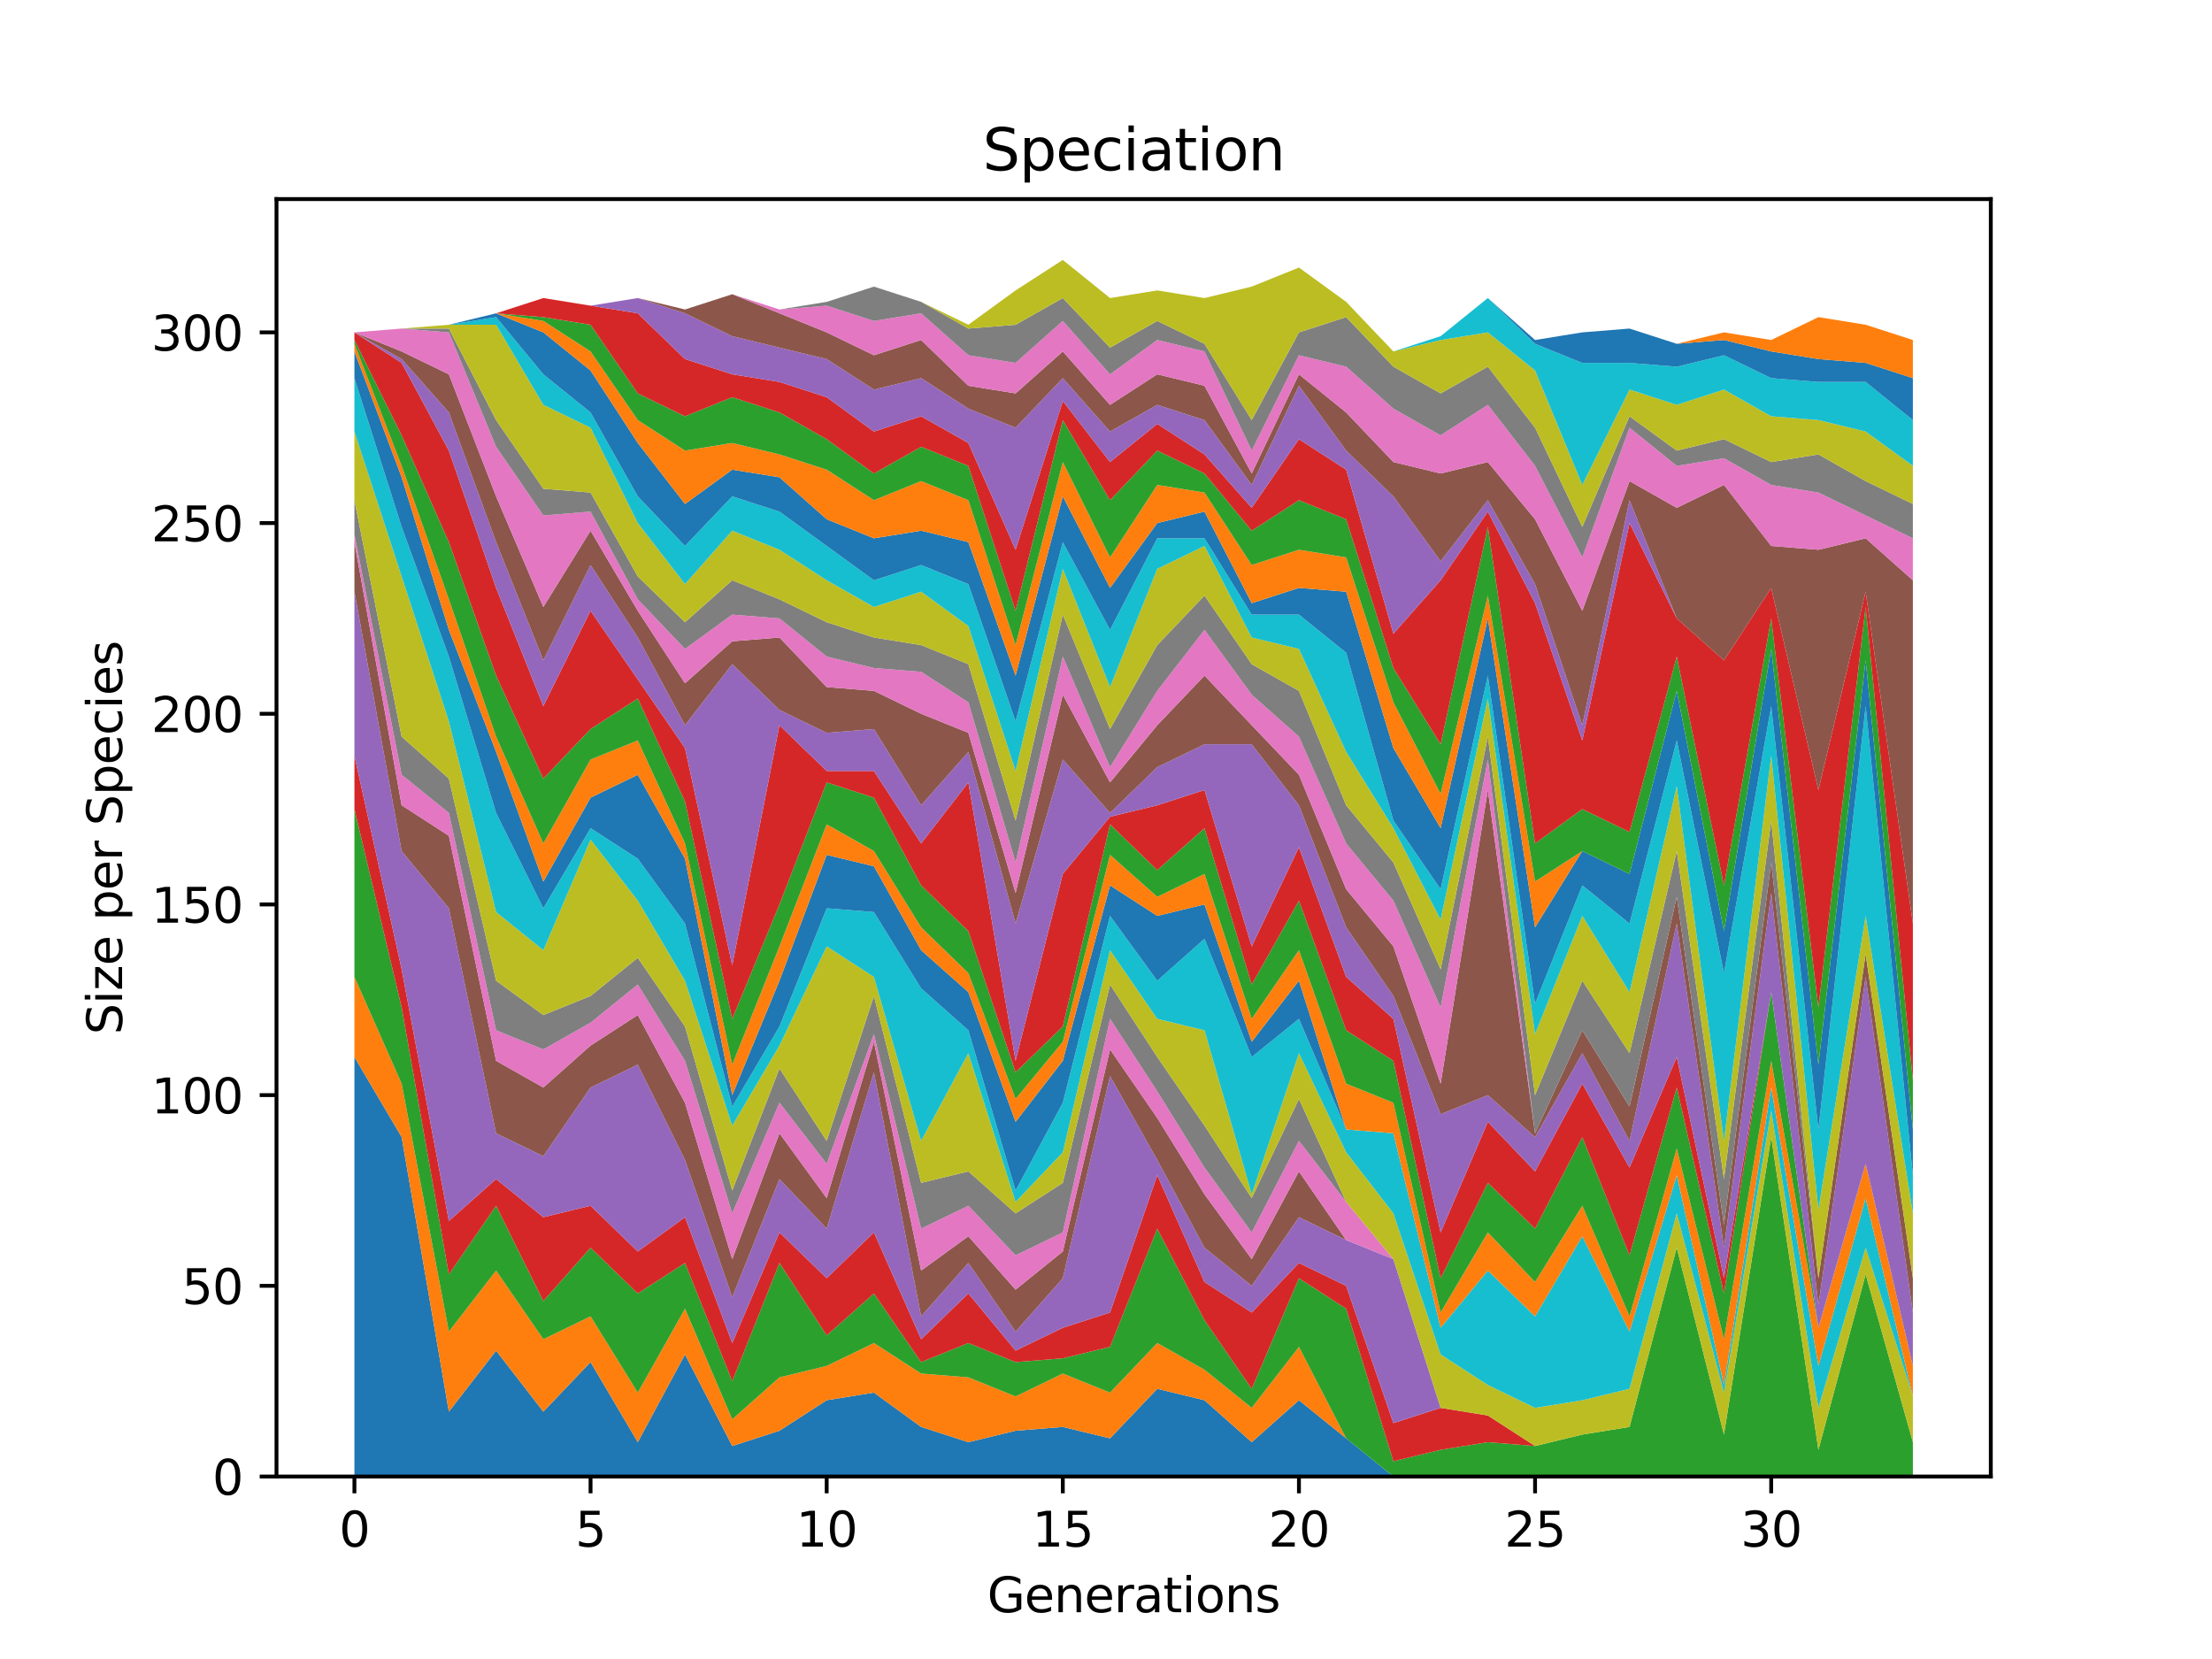 <?xml version="1.0" encoding="utf-8" standalone="no"?>
<!DOCTYPE svg PUBLIC "-//W3C//DTD SVG 1.1//EN"
  "http://www.w3.org/Graphics/SVG/1.1/DTD/svg11.dtd">
<svg xmlns:xlink="http://www.w3.org/1999/xlink" width="460.8pt" height="345.6pt" viewBox="0 0 460.8 345.6" xmlns="http://www.w3.org/2000/svg" version="1.1">
 <defs>
  <style type="text/css">*{stroke-linejoin: round; stroke-linecap: butt}</style>
 </defs>
 <g id="figure_1">
  <g id="patch_1">
   <path d="M 0 345.6 
L 460.8 345.6 
L 460.8 0 
L 0 0 
z
" style="fill: #ffffff"/>
  </g>
  <g id="axes_1">
   <g id="patch_2">
    <path d="M 57.6 307.584 
L 414.72 307.584 
L 414.72 41.472 
L 57.6 41.472 
z
" style="fill: #ffffff"/>
   </g>
   <g id="PolyCollection_1">
    <path d="M 73.833 220.191 
L 73.833 307.584 
L 83.671 307.584 
L 93.509 307.584 
L 103.347 307.584 
L 113.185 307.584 
L 123.023 307.584 
L 132.861 307.584 
L 142.699 307.584 
L 152.537 307.584 
L 162.375 307.584 
L 172.213 307.584 
L 182.051 307.584 
L 191.889 307.584 
L 201.727 307.584 
L 211.565 307.584 
L 221.403 307.584 
L 231.241 307.584 
L 241.079 307.584 
L 250.917 307.584 
L 260.755 307.584 
L 270.593 307.584 
L 280.431 307.584 
L 290.269 307.584 
L 300.107 307.584 
L 309.945 307.584 
L 319.783 307.584 
L 329.621 307.584 
L 339.459 307.584 
L 349.297 307.584 
L 359.135 307.584 
L 368.973 307.584 
L 378.811 307.584 
L 388.649 307.584 
L 398.487 307.584 
L 398.487 307.584 
L 398.487 307.584 
L 388.649 307.584 
L 378.811 307.584 
L 368.973 307.584 
L 359.135 307.584 
L 349.297 307.584 
L 339.459 307.584 
L 329.621 307.584 
L 319.783 307.584 
L 309.945 307.584 
L 300.107 307.584 
L 290.269 307.584 
L 280.431 299.639 
L 270.593 291.694 
L 260.755 300.434 
L 250.917 291.694 
L 241.079 289.311 
L 231.241 299.639 
L 221.403 297.256 
L 211.565 298.05 
L 201.727 300.434 
L 191.889 297.256 
L 182.051 290.105 
L 172.213 291.694 
L 162.375 298.05 
L 152.537 301.228 
L 142.699 282.161 
L 132.861 300.434 
L 123.023 283.75 
L 113.185 294.078 
L 103.347 281.366 
L 93.509 294.078 
L 83.671 236.875 
L 73.833 220.191 
z
" clip-path="url(#p5f555bcf22)" style="fill: #1f77b4"/>
   </g>
   <g id="PolyCollection_2">
    <path d="M 73.833 203.507 
L 73.833 220.191 
L 83.671 236.875 
L 93.509 294.078 
L 103.347 281.366 
L 113.185 294.078 
L 123.023 283.75 
L 132.861 300.434 
L 142.699 282.161 
L 152.537 301.228 
L 162.375 298.05 
L 172.213 291.694 
L 182.051 290.105 
L 191.889 297.256 
L 201.727 300.434 
L 211.565 298.05 
L 221.403 297.256 
L 231.241 299.639 
L 241.079 289.311 
L 250.917 291.694 
L 260.755 300.434 
L 270.593 291.694 
L 280.431 299.639 
L 290.269 307.584 
L 300.107 307.584 
L 309.945 307.584 
L 319.783 307.584 
L 329.621 307.584 
L 339.459 307.584 
L 349.297 307.584 
L 359.135 307.584 
L 368.973 307.584 
L 378.811 307.584 
L 388.649 307.584 
L 398.487 307.584 
L 398.487 307.584 
L 398.487 307.584 
L 388.649 307.584 
L 378.811 307.584 
L 368.973 307.584 
L 359.135 307.584 
L 349.297 307.584 
L 339.459 307.584 
L 329.621 307.584 
L 319.783 307.584 
L 309.945 307.584 
L 300.107 307.584 
L 290.269 307.584 
L 280.431 299.639 
L 270.593 280.572 
L 260.755 293.283 
L 250.917 285.338 
L 241.079 279.777 
L 231.241 290.105 
L 221.403 286.133 
L 211.565 290.9 
L 201.727 286.927 
L 191.889 286.133 
L 182.051 279.777 
L 172.213 284.544 
L 162.375 286.927 
L 152.537 295.667 
L 142.699 272.627 
L 132.861 290.105 
L 123.023 274.216 
L 113.185 278.983 
L 103.347 264.682 
L 93.509 277.394 
L 83.671 225.752 
L 73.833 203.507 
z
" clip-path="url(#p5f555bcf22)" style="fill: #ff7f0e"/>
   </g>
   <g id="PolyCollection_3">
    <path d="M 73.833 168.55 
L 73.833 203.507 
L 83.671 225.752 
L 93.509 277.394 
L 103.347 264.682 
L 113.185 278.983 
L 123.023 274.216 
L 132.861 290.105 
L 142.699 272.627 
L 152.537 295.667 
L 162.375 286.927 
L 172.213 284.544 
L 182.051 279.777 
L 191.889 286.133 
L 201.727 286.927 
L 211.565 290.9 
L 221.403 286.133 
L 231.241 290.105 
L 241.079 279.777 
L 250.917 285.338 
L 260.755 293.283 
L 270.593 280.572 
L 280.431 299.639 
L 290.269 307.584 
L 300.107 307.584 
L 309.945 307.584 
L 319.783 307.584 
L 329.621 307.584 
L 339.459 307.584 
L 349.297 307.584 
L 359.135 307.584 
L 368.973 307.584 
L 378.811 307.584 
L 388.649 307.584 
L 398.487 307.584 
L 398.487 300.434 
L 398.487 300.434 
L 388.649 265.476 
L 378.811 302.023 
L 368.973 236.875 
L 359.135 298.845 
L 349.297 259.915 
L 339.459 297.256 
L 329.621 298.845 
L 319.783 301.228 
L 309.945 300.434 
L 300.107 302.023 
L 290.269 304.406 
L 280.431 272.627 
L 270.593 266.271 
L 260.755 289.311 
L 250.917 275.01 
L 241.079 255.943 
L 231.241 280.572 
L 221.403 282.955 
L 211.565 283.75 
L 201.727 279.777 
L 191.889 283.75 
L 182.051 269.449 
L 172.213 278.188 
L 162.375 263.093 
L 152.537 287.722 
L 142.699 263.093 
L 132.861 269.449 
L 123.023 259.915 
L 113.185 271.038 
L 103.347 251.176 
L 93.509 265.476 
L 83.671 209.863 
L 73.833 168.55 
z
" clip-path="url(#p5f555bcf22)" style="fill: #2ca02c"/>
   </g>
   <g id="PolyCollection_4">
    <path d="M 73.833 157.427 
L 73.833 168.55 
L 83.671 209.863 
L 93.509 265.476 
L 103.347 251.176 
L 113.185 271.038 
L 123.023 259.915 
L 132.861 269.449 
L 142.699 263.093 
L 152.537 287.722 
L 162.375 263.093 
L 172.213 278.188 
L 182.051 269.449 
L 191.889 283.75 
L 201.727 279.777 
L 211.565 283.75 
L 221.403 282.955 
L 231.241 280.572 
L 241.079 255.943 
L 250.917 275.01 
L 260.755 289.311 
L 270.593 266.271 
L 280.431 272.627 
L 290.269 304.406 
L 300.107 302.023 
L 309.945 300.434 
L 319.783 301.228 
L 329.621 298.845 
L 339.459 297.256 
L 349.297 259.915 
L 359.135 298.845 
L 368.973 236.875 
L 378.811 302.023 
L 388.649 265.476 
L 398.487 300.434 
L 398.487 300.434 
L 398.487 300.434 
L 388.649 265.476 
L 378.811 302.023 
L 368.973 236.875 
L 359.135 298.845 
L 349.297 259.915 
L 339.459 297.256 
L 329.621 298.845 
L 319.783 301.228 
L 309.945 294.872 
L 300.107 293.283 
L 290.269 296.461 
L 280.431 267.86 
L 270.593 263.093 
L 260.755 273.421 
L 250.917 267.065 
L 241.079 244.82 
L 231.241 273.421 
L 221.403 276.599 
L 211.565 281.366 
L 201.727 269.449 
L 191.889 278.983 
L 182.051 256.737 
L 172.213 266.271 
L 162.375 256.737 
L 152.537 279.777 
L 142.699 253.559 
L 132.861 260.71 
L 123.023 251.176 
L 113.185 253.559 
L 103.347 245.614 
L 93.509 254.354 
L 83.671 201.918 
L 73.833 157.427 
z
" clip-path="url(#p5f555bcf22)" style="fill: #d62728"/>
   </g>
   <g id="PolyCollection_5">
    <path d="M 73.833 123.264 
L 73.833 157.427 
L 83.671 201.918 
L 93.509 254.354 
L 103.347 245.614 
L 113.185 253.559 
L 123.023 251.176 
L 132.861 260.71 
L 142.699 253.559 
L 152.537 279.777 
L 162.375 256.737 
L 172.213 266.271 
L 182.051 256.737 
L 191.889 278.983 
L 201.727 269.449 
L 211.565 281.366 
L 221.403 276.599 
L 231.241 273.421 
L 241.079 244.82 
L 250.917 267.065 
L 260.755 273.421 
L 270.593 263.093 
L 280.431 267.86 
L 290.269 296.461 
L 300.107 293.283 
L 309.945 294.872 
L 319.783 301.228 
L 329.621 298.845 
L 339.459 297.256 
L 349.297 259.915 
L 359.135 298.845 
L 368.973 236.875 
L 378.811 302.023 
L 388.649 265.476 
L 398.487 300.434 
L 398.487 300.434 
L 398.487 300.434 
L 388.649 265.476 
L 378.811 302.023 
L 368.973 236.875 
L 359.135 298.845 
L 349.297 259.915 
L 339.459 297.256 
L 329.621 298.845 
L 319.783 301.228 
L 309.945 294.872 
L 300.107 293.283 
L 290.269 262.298 
L 280.431 258.326 
L 270.593 253.559 
L 260.755 267.86 
L 250.917 259.915 
L 241.079 241.642 
L 231.241 224.163 
L 221.403 266.271 
L 211.565 277.394 
L 201.727 263.093 
L 191.889 274.216 
L 182.051 223.369 
L 172.213 255.943 
L 162.375 245.614 
L 152.537 270.243 
L 142.699 241.642 
L 132.861 221.78 
L 123.023 226.547 
L 113.185 240.847 
L 103.347 236.081 
L 93.509 189.206 
L 83.671 177.289 
L 73.833 123.264 
z
" clip-path="url(#p5f555bcf22)" style="fill: #9467bd"/>
   </g>
   <g id="PolyCollection_6">
    <path d="M 73.833 112.936 
L 73.833 123.264 
L 83.671 177.289 
L 93.509 189.206 
L 103.347 236.081 
L 113.185 240.847 
L 123.023 226.547 
L 132.861 221.78 
L 142.699 241.642 
L 152.537 270.243 
L 162.375 245.614 
L 172.213 255.943 
L 182.051 223.369 
L 191.889 274.216 
L 201.727 263.093 
L 211.565 277.394 
L 221.403 266.271 
L 231.241 224.163 
L 241.079 241.642 
L 250.917 259.915 
L 260.755 267.86 
L 270.593 253.559 
L 280.431 258.326 
L 290.269 262.298 
L 300.107 293.283 
L 309.945 294.872 
L 319.783 301.228 
L 329.621 298.845 
L 339.459 297.256 
L 349.297 259.915 
L 359.135 298.845 
L 368.973 236.875 
L 378.811 302.023 
L 388.649 265.476 
L 398.487 300.434 
L 398.487 300.434 
L 398.487 300.434 
L 388.649 265.476 
L 378.811 302.023 
L 368.973 236.875 
L 359.135 298.845 
L 349.297 259.915 
L 339.459 297.256 
L 329.621 298.845 
L 319.783 301.228 
L 309.945 294.872 
L 300.107 293.283 
L 290.269 262.298 
L 280.431 258.326 
L 270.593 244.025 
L 260.755 262.298 
L 250.917 248.792 
L 241.079 232.903 
L 231.241 218.602 
L 221.403 260.71 
L 211.565 268.654 
L 201.727 257.532 
L 191.889 264.682 
L 182.051 217.013 
L 172.213 249.587 
L 162.375 236.081 
L 152.537 262.298 
L 142.699 229.725 
L 132.861 211.452 
L 123.023 217.807 
L 113.185 226.547 
L 103.347 220.985 
L 93.509 174.111 
L 83.671 167.755 
L 73.833 112.936 
z
" clip-path="url(#p5f555bcf22)" style="fill: #8c564b"/>
   </g>
   <g id="PolyCollection_7">
    <path d="M 73.833 111.347 
L 73.833 112.936 
L 83.671 167.755 
L 93.509 174.111 
L 103.347 220.985 
L 113.185 226.547 
L 123.023 217.807 
L 132.861 211.452 
L 142.699 229.725 
L 152.537 262.298 
L 162.375 236.081 
L 172.213 249.587 
L 182.051 217.013 
L 191.889 264.682 
L 201.727 257.532 
L 211.565 268.654 
L 221.403 260.71 
L 231.241 218.602 
L 241.079 232.903 
L 250.917 248.792 
L 260.755 262.298 
L 270.593 244.025 
L 280.431 258.326 
L 290.269 262.298 
L 300.107 293.283 
L 309.945 294.872 
L 319.783 301.228 
L 329.621 298.845 
L 339.459 297.256 
L 349.297 259.915 
L 359.135 298.845 
L 368.973 236.875 
L 378.811 302.023 
L 388.649 265.476 
L 398.487 300.434 
L 398.487 300.434 
L 398.487 300.434 
L 388.649 265.476 
L 378.811 302.023 
L 368.973 236.875 
L 359.135 298.845 
L 349.297 259.915 
L 339.459 297.256 
L 329.621 298.845 
L 319.783 301.228 
L 309.945 294.872 
L 300.107 293.283 
L 290.269 262.298 
L 280.431 250.381 
L 270.593 237.67 
L 260.755 256.737 
L 250.917 243.231 
L 241.079 227.341 
L 231.241 212.246 
L 221.403 256.737 
L 211.565 261.504 
L 201.727 251.176 
L 191.889 255.943 
L 182.051 215.424 
L 172.213 242.436 
L 162.375 229.725 
L 152.537 252.765 
L 142.699 220.985 
L 132.861 205.096 
L 123.023 213.041 
L 113.185 218.602 
L 103.347 214.63 
L 93.509 169.344 
L 83.671 161.399 
L 73.833 111.347 
z
" clip-path="url(#p5f555bcf22)" style="fill: #e377c2"/>
   </g>
   <g id="PolyCollection_8">
    <path d="M 73.833 104.196 
L 73.833 111.347 
L 83.671 161.399 
L 93.509 169.344 
L 103.347 214.63 
L 113.185 218.602 
L 123.023 213.041 
L 132.861 205.096 
L 142.699 220.985 
L 152.537 252.765 
L 162.375 229.725 
L 172.213 242.436 
L 182.051 215.424 
L 191.889 255.943 
L 201.727 251.176 
L 211.565 261.504 
L 221.403 256.737 
L 231.241 212.246 
L 241.079 227.341 
L 250.917 243.231 
L 260.755 256.737 
L 270.593 237.67 
L 280.431 250.381 
L 290.269 262.298 
L 300.107 293.283 
L 309.945 294.872 
L 319.783 301.228 
L 329.621 298.845 
L 339.459 297.256 
L 349.297 259.915 
L 359.135 298.845 
L 368.973 236.875 
L 378.811 302.023 
L 388.649 265.476 
L 398.487 300.434 
L 398.487 300.434 
L 398.487 300.434 
L 388.649 265.476 
L 378.811 302.023 
L 368.973 236.875 
L 359.135 298.845 
L 349.297 259.915 
L 339.459 297.256 
L 329.621 298.845 
L 319.783 301.228 
L 309.945 294.872 
L 300.107 293.283 
L 290.269 262.298 
L 280.431 250.381 
L 270.593 228.93 
L 260.755 249.587 
L 250.917 234.492 
L 241.079 220.191 
L 231.241 205.096 
L 221.403 246.409 
L 211.565 252.765 
L 201.727 244.025 
L 191.889 246.409 
L 182.051 207.479 
L 172.213 237.67 
L 162.375 222.574 
L 152.537 247.998 
L 142.699 213.835 
L 132.861 199.534 
L 123.023 207.479 
L 113.185 211.452 
L 103.347 204.301 
L 93.509 162.194 
L 83.671 153.454 
L 73.833 104.196 
z
" clip-path="url(#p5f555bcf22)" style="fill: #7f7f7f"/>
   </g>
   <g id="PolyCollection_9">
    <path d="M 73.833 89.896 
L 73.833 104.196 
L 83.671 153.454 
L 93.509 162.194 
L 103.347 204.301 
L 113.185 211.452 
L 123.023 207.479 
L 132.861 199.534 
L 142.699 213.835 
L 152.537 247.998 
L 162.375 222.574 
L 172.213 237.67 
L 182.051 207.479 
L 191.889 246.409 
L 201.727 244.025 
L 211.565 252.765 
L 221.403 246.409 
L 231.241 205.096 
L 241.079 220.191 
L 250.917 234.492 
L 260.755 249.587 
L 270.593 228.93 
L 280.431 250.381 
L 290.269 262.298 
L 300.107 293.283 
L 309.945 294.872 
L 319.783 301.228 
L 329.621 298.845 
L 339.459 297.256 
L 349.297 259.915 
L 359.135 298.845 
L 368.973 236.875 
L 378.811 302.023 
L 388.649 265.476 
L 398.487 300.434 
L 398.487 290.9 
L 398.487 290.9 
L 388.649 259.915 
L 378.811 293.283 
L 368.973 231.314 
L 359.135 290.105 
L 349.297 252.765 
L 339.459 289.311 
L 329.621 291.694 
L 319.783 293.283 
L 309.945 288.516 
L 300.107 282.161 
L 290.269 252.765 
L 280.431 240.053 
L 270.593 219.396 
L 260.755 248.792 
L 250.917 214.63 
L 241.079 212.246 
L 231.241 197.945 
L 221.403 240.053 
L 211.565 250.381 
L 201.727 219.396 
L 191.889 237.67 
L 182.051 203.507 
L 172.213 197.151 
L 162.375 217.807 
L 152.537 234.492 
L 142.699 204.301 
L 132.861 187.617 
L 123.023 174.905 
L 113.185 197.945 
L 103.347 190.001 
L 93.509 150.276 
L 83.671 120.086 
L 73.833 89.896 
z
" clip-path="url(#p5f555bcf22)" style="fill: #bcbd22"/>
   </g>
   <g id="PolyCollection_10">
    <path d="M 73.833 78.773 
L 73.833 89.896 
L 83.671 120.086 
L 93.509 150.276 
L 103.347 190.001 
L 113.185 197.945 
L 123.023 174.905 
L 132.861 187.617 
L 142.699 204.301 
L 152.537 234.492 
L 162.375 217.807 
L 172.213 197.151 
L 182.051 203.507 
L 191.889 237.67 
L 201.727 219.396 
L 211.565 250.381 
L 221.403 240.053 
L 231.241 197.945 
L 241.079 212.246 
L 250.917 214.63 
L 260.755 248.792 
L 270.593 219.396 
L 280.431 240.053 
L 290.269 252.765 
L 300.107 282.161 
L 309.945 288.516 
L 319.783 293.283 
L 329.621 291.694 
L 339.459 289.311 
L 349.297 252.765 
L 359.135 290.105 
L 368.973 231.314 
L 378.811 293.283 
L 388.649 259.915 
L 398.487 290.9 
L 398.487 290.9 
L 398.487 290.9 
L 388.649 249.587 
L 378.811 284.544 
L 368.973 226.547 
L 359.135 288.516 
L 349.297 244.82 
L 339.459 277.394 
L 329.621 257.532 
L 319.783 274.216 
L 309.945 264.682 
L 300.107 276.599 
L 290.269 236.081 
L 280.431 235.286 
L 270.593 212.246 
L 260.755 220.191 
L 250.917 195.562 
L 241.079 204.301 
L 231.241 190.795 
L 221.403 229.725 
L 211.565 247.998 
L 201.727 214.63 
L 191.889 205.89 
L 182.051 190.001 
L 172.213 189.206 
L 162.375 213.835 
L 152.537 230.519 
L 142.699 192.384 
L 132.861 178.878 
L 123.023 172.522 
L 113.185 189.206 
L 103.347 169.344 
L 93.509 136.77 
L 83.671 109.758 
L 73.833 78.773 
z
" clip-path="url(#p5f555bcf22)" style="fill: #17becf"/>
   </g>
   <g id="PolyCollection_11">
    <path d="M 73.833 73.212 
L 73.833 78.773 
L 83.671 109.758 
L 93.509 136.77 
L 103.347 169.344 
L 113.185 189.206 
L 123.023 172.522 
L 132.861 178.878 
L 142.699 192.384 
L 152.537 230.519 
L 162.375 213.835 
L 172.213 189.206 
L 182.051 190.001 
L 191.889 205.89 
L 201.727 214.63 
L 211.565 247.998 
L 221.403 229.725 
L 231.241 190.795 
L 241.079 204.301 
L 250.917 195.562 
L 260.755 220.191 
L 270.593 212.246 
L 280.431 235.286 
L 290.269 236.081 
L 300.107 276.599 
L 309.945 264.682 
L 319.783 274.216 
L 329.621 257.532 
L 339.459 277.394 
L 349.297 244.82 
L 359.135 288.516 
L 368.973 226.547 
L 378.811 284.544 
L 388.649 249.587 
L 398.487 290.9 
L 398.487 290.9 
L 398.487 290.9 
L 388.649 249.587 
L 378.811 284.544 
L 368.973 226.547 
L 359.135 288.516 
L 349.297 244.82 
L 339.459 277.394 
L 329.621 257.532 
L 319.783 274.216 
L 309.945 264.682 
L 300.107 276.599 
L 290.269 236.081 
L 280.431 235.286 
L 270.593 204.301 
L 260.755 217.013 
L 250.917 188.412 
L 241.079 190.795 
L 231.241 184.439 
L 221.403 220.985 
L 211.565 233.697 
L 201.727 206.685 
L 191.889 197.945 
L 182.051 180.467 
L 172.213 178.083 
L 162.375 204.301 
L 152.537 228.136 
L 142.699 178.878 
L 132.861 161.399 
L 123.023 166.166 
L 113.185 183.645 
L 103.347 156.632 
L 93.509 131.209 
L 83.671 99.43 
L 73.833 73.212 
z
" clip-path="url(#p5f555bcf22)" style="fill: #1f77b4"/>
   </g>
   <g id="PolyCollection_12">
    <path d="M 73.833 71.623 
L 73.833 73.212 
L 83.671 99.43 
L 93.509 131.209 
L 103.347 156.632 
L 113.185 183.645 
L 123.023 166.166 
L 132.861 161.399 
L 142.699 178.878 
L 152.537 228.136 
L 162.375 204.301 
L 172.213 178.083 
L 182.051 180.467 
L 191.889 197.945 
L 201.727 206.685 
L 211.565 233.697 
L 221.403 220.985 
L 231.241 184.439 
L 241.079 190.795 
L 250.917 188.412 
L 260.755 217.013 
L 270.593 204.301 
L 280.431 235.286 
L 290.269 236.081 
L 300.107 276.599 
L 309.945 264.682 
L 319.783 274.216 
L 329.621 257.532 
L 339.459 277.394 
L 349.297 244.82 
L 359.135 288.516 
L 368.973 226.547 
L 378.811 284.544 
L 388.649 249.587 
L 398.487 290.9 
L 398.487 284.544 
L 398.487 284.544 
L 388.649 242.436 
L 378.811 276.599 
L 368.973 220.985 
L 359.135 278.983 
L 349.297 239.258 
L 339.459 274.216 
L 329.621 251.176 
L 319.783 267.065 
L 309.945 256.737 
L 300.107 273.421 
L 290.269 229.725 
L 280.431 225.752 
L 270.593 197.945 
L 260.755 212.246 
L 250.917 182.056 
L 241.079 186.823 
L 231.241 178.083 
L 221.403 217.013 
L 211.565 228.93 
L 201.727 202.712 
L 191.889 193.178 
L 182.051 177.289 
L 172.213 171.727 
L 162.375 197.151 
L 152.537 221.78 
L 142.699 175.7 
L 132.861 154.249 
L 123.023 158.221 
L 113.185 175.7 
L 103.347 153.454 
L 93.509 124.853 
L 83.671 97.046 
L 73.833 71.623 
z
" clip-path="url(#p5f555bcf22)" style="fill: #ff7f0e"/>
   </g>
   <g id="PolyCollection_13">
    <path d="M 73.833 70.828 
L 73.833 71.623 
L 83.671 97.046 
L 93.509 124.853 
L 103.347 153.454 
L 113.185 175.7 
L 123.023 158.221 
L 132.861 154.249 
L 142.699 175.7 
L 152.537 221.78 
L 162.375 197.151 
L 172.213 171.727 
L 182.051 177.289 
L 191.889 193.178 
L 201.727 202.712 
L 211.565 228.93 
L 221.403 217.013 
L 231.241 178.083 
L 241.079 186.823 
L 250.917 182.056 
L 260.755 212.246 
L 270.593 197.945 
L 280.431 225.752 
L 290.269 229.725 
L 300.107 273.421 
L 309.945 256.737 
L 319.783 267.065 
L 329.621 251.176 
L 339.459 274.216 
L 349.297 239.258 
L 359.135 278.983 
L 368.973 220.985 
L 378.811 276.599 
L 388.649 242.436 
L 398.487 284.544 
L 398.487 284.544 
L 398.487 284.544 
L 388.649 242.436 
L 378.811 276.599 
L 368.973 206.685 
L 359.135 269.449 
L 349.297 226.547 
L 339.459 261.504 
L 329.621 236.875 
L 319.783 255.943 
L 309.945 246.409 
L 300.107 266.271 
L 290.269 220.985 
L 280.431 214.63 
L 270.593 187.617 
L 260.755 205.096 
L 250.917 172.522 
L 241.079 181.261 
L 231.241 171.727 
L 221.403 213.835 
L 211.565 223.369 
L 201.727 193.973 
L 191.889 184.439 
L 182.051 166.166 
L 172.213 162.988 
L 162.375 188.412 
L 152.537 212.246 
L 142.699 166.961 
L 132.861 145.51 
L 123.023 151.865 
L 113.185 162.194 
L 103.347 140.743 
L 93.509 112.936 
L 83.671 90.69 
L 73.833 70.828 
z
" clip-path="url(#p5f555bcf22)" style="fill: #2ca02c"/>
   </g>
   <g id="PolyCollection_14">
    <path d="M 73.833 69.239 
L 73.833 70.828 
L 83.671 90.69 
L 93.509 112.936 
L 103.347 140.743 
L 113.185 162.194 
L 123.023 151.865 
L 132.861 145.51 
L 142.699 166.961 
L 152.537 212.246 
L 162.375 188.412 
L 172.213 162.988 
L 182.051 166.166 
L 191.889 184.439 
L 201.727 193.973 
L 211.565 223.369 
L 221.403 213.835 
L 231.241 171.727 
L 241.079 181.261 
L 250.917 172.522 
L 260.755 205.096 
L 270.593 187.617 
L 280.431 214.63 
L 290.269 220.985 
L 300.107 266.271 
L 309.945 246.409 
L 319.783 255.943 
L 329.621 236.875 
L 339.459 261.504 
L 349.297 226.547 
L 359.135 269.449 
L 368.973 206.685 
L 378.811 276.599 
L 388.649 242.436 
L 398.487 284.544 
L 398.487 284.544 
L 398.487 284.544 
L 388.649 242.436 
L 378.811 276.599 
L 368.973 206.685 
L 359.135 266.271 
L 349.297 220.191 
L 339.459 243.231 
L 329.621 225.752 
L 319.783 244.025 
L 309.945 233.697 
L 300.107 256.737 
L 290.269 212.246 
L 280.431 203.507 
L 270.593 176.494 
L 260.755 197.151 
L 250.917 164.577 
L 241.079 167.755 
L 231.241 170.138 
L 221.403 182.056 
L 211.565 220.985 
L 201.727 162.988 
L 191.889 175.7 
L 182.051 160.605 
L 172.213 160.605 
L 162.375 151.071 
L 152.537 201.123 
L 142.699 155.838 
L 132.861 141.537 
L 123.023 127.236 
L 113.185 147.098 
L 103.347 122.47 
L 93.509 93.868 
L 83.671 75.595 
L 73.833 69.239 
z
" clip-path="url(#p5f555bcf22)" style="fill: #d62728"/>
   </g>
   <g id="PolyCollection_15">
    <path d="M 73.833 69.239 
L 73.833 69.239 
L 83.671 75.595 
L 93.509 93.868 
L 103.347 122.47 
L 113.185 147.098 
L 123.023 127.236 
L 132.861 141.537 
L 142.699 155.838 
L 152.537 201.123 
L 162.375 151.071 
L 172.213 160.605 
L 182.051 160.605 
L 191.889 175.7 
L 201.727 162.988 
L 211.565 220.985 
L 221.403 182.056 
L 231.241 170.138 
L 241.079 167.755 
L 250.917 164.577 
L 260.755 197.151 
L 270.593 176.494 
L 280.431 203.507 
L 290.269 212.246 
L 300.107 256.737 
L 309.945 233.697 
L 319.783 244.025 
L 329.621 225.752 
L 339.459 243.231 
L 349.297 220.191 
L 359.135 266.271 
L 368.973 206.685 
L 378.811 276.599 
L 388.649 242.436 
L 398.487 284.544 
L 398.487 273.421 
L 398.487 273.421 
L 388.649 203.507 
L 378.811 271.832 
L 368.973 186.028 
L 359.135 259.915 
L 349.297 192.384 
L 339.459 237.67 
L 329.621 219.396 
L 319.783 236.875 
L 309.945 228.136 
L 300.107 232.108 
L 290.269 207.479 
L 280.431 193.178 
L 270.593 167.755 
L 260.755 155.043 
L 250.917 155.043 
L 241.079 159.81 
L 231.241 169.344 
L 221.403 158.221 
L 211.565 192.384 
L 201.727 156.632 
L 191.889 167.755 
L 182.051 151.865 
L 172.213 152.66 
L 162.375 147.893 
L 152.537 138.359 
L 142.699 151.071 
L 132.861 132.798 
L 123.023 117.703 
L 113.185 137.565 
L 103.347 112.936 
L 93.509 85.923 
L 83.671 74.801 
L 73.833 69.239 
z
" clip-path="url(#p5f555bcf22)" style="fill: #9467bd"/>
   </g>
   <g id="PolyCollection_16">
    <path d="M 73.833 69.239 
L 73.833 69.239 
L 83.671 74.801 
L 93.509 85.923 
L 103.347 112.936 
L 113.185 137.565 
L 123.023 117.703 
L 132.861 132.798 
L 142.699 151.071 
L 152.537 138.359 
L 162.375 147.893 
L 172.213 152.66 
L 182.051 151.865 
L 191.889 167.755 
L 201.727 156.632 
L 211.565 192.384 
L 221.403 158.221 
L 231.241 169.344 
L 241.079 159.81 
L 250.917 155.043 
L 260.755 155.043 
L 270.593 167.755 
L 280.431 193.178 
L 290.269 207.479 
L 300.107 232.108 
L 309.945 228.136 
L 319.783 236.875 
L 329.621 219.396 
L 339.459 237.67 
L 349.297 192.384 
L 359.135 259.915 
L 368.973 186.028 
L 378.811 271.832 
L 388.649 203.507 
L 398.487 273.421 
L 398.487 266.271 
L 398.487 266.271 
L 388.649 198.74 
L 378.811 266.271 
L 368.973 179.672 
L 359.135 255.148 
L 349.297 186.823 
L 339.459 230.519 
L 329.621 214.63 
L 319.783 236.081 
L 309.945 164.577 
L 300.107 225.752 
L 290.269 197.151 
L 280.431 185.234 
L 270.593 161.399 
L 260.755 151.071 
L 250.917 140.743 
L 241.079 151.071 
L 231.241 162.988 
L 221.403 144.715 
L 211.565 186.028 
L 201.727 152.66 
L 191.889 148.687 
L 182.051 143.921 
L 172.213 143.126 
L 162.375 132.798 
L 152.537 133.592 
L 142.699 142.332 
L 132.861 127.236 
L 123.023 110.552 
L 113.185 126.442 
L 103.347 103.402 
L 93.509 77.978 
L 83.671 73.212 
L 73.833 69.239 
z
" clip-path="url(#p5f555bcf22)" style="fill: #8c564b"/>
   </g>
   <g id="PolyCollection_17">
    <path d="M 73.833 69.239 
L 73.833 69.239 
L 83.671 73.212 
L 93.509 77.978 
L 103.347 103.402 
L 113.185 126.442 
L 123.023 110.552 
L 132.861 127.236 
L 142.699 142.332 
L 152.537 133.592 
L 162.375 132.798 
L 172.213 143.126 
L 182.051 143.921 
L 191.889 148.687 
L 201.727 152.66 
L 211.565 186.028 
L 221.403 144.715 
L 231.241 162.988 
L 241.079 151.071 
L 250.917 140.743 
L 260.755 151.071 
L 270.593 161.399 
L 280.431 185.234 
L 290.269 197.151 
L 300.107 225.752 
L 309.945 164.577 
L 319.783 236.081 
L 329.621 214.63 
L 339.459 230.519 
L 349.297 186.823 
L 359.135 255.148 
L 368.973 179.672 
L 378.811 266.271 
L 388.649 198.74 
L 398.487 266.271 
L 398.487 266.271 
L 398.487 266.271 
L 388.649 198.74 
L 378.811 266.271 
L 368.973 179.672 
L 359.135 255.148 
L 349.297 186.823 
L 339.459 230.519 
L 329.621 214.63 
L 319.783 236.081 
L 309.945 158.221 
L 300.107 209.863 
L 290.269 187.617 
L 280.431 175.7 
L 270.593 153.454 
L 260.755 144.715 
L 250.917 131.209 
L 241.079 143.921 
L 231.241 159.81 
L 221.403 136.77 
L 211.565 179.672 
L 201.727 146.304 
L 191.889 139.948 
L 182.051 139.154 
L 172.213 136.77 
L 162.375 128.825 
L 152.537 128.031 
L 142.699 135.181 
L 132.861 124.853 
L 123.023 106.58 
L 113.185 107.374 
L 103.347 93.074 
L 93.509 69.239 
L 83.671 68.445 
L 73.833 69.239 
z
" clip-path="url(#p5f555bcf22)" style="fill: #e377c2"/>
   </g>
   <g id="PolyCollection_18">
    <path d="M 73.833 69.239 
L 73.833 69.239 
L 83.671 68.445 
L 93.509 69.239 
L 103.347 93.074 
L 113.185 107.374 
L 123.023 106.58 
L 132.861 124.853 
L 142.699 135.181 
L 152.537 128.031 
L 162.375 128.825 
L 172.213 136.77 
L 182.051 139.154 
L 191.889 139.948 
L 201.727 146.304 
L 211.565 179.672 
L 221.403 136.77 
L 231.241 159.81 
L 241.079 143.921 
L 250.917 131.209 
L 260.755 144.715 
L 270.593 153.454 
L 280.431 175.7 
L 290.269 187.617 
L 300.107 209.863 
L 309.945 158.221 
L 319.783 236.081 
L 329.621 214.63 
L 339.459 230.519 
L 349.297 186.823 
L 359.135 255.148 
L 368.973 179.672 
L 378.811 266.271 
L 388.649 198.74 
L 398.487 266.271 
L 398.487 266.271 
L 398.487 266.271 
L 388.649 198.74 
L 378.811 266.271 
L 368.973 170.933 
L 359.135 245.614 
L 349.297 177.289 
L 339.459 219.396 
L 329.621 204.301 
L 319.783 228.136 
L 309.945 153.454 
L 300.107 201.918 
L 290.269 179.672 
L 280.431 167.755 
L 270.593 143.921 
L 260.755 138.359 
L 250.917 124.058 
L 241.079 134.387 
L 231.241 151.865 
L 221.403 128.031 
L 211.565 170.933 
L 201.727 138.359 
L 191.889 134.387 
L 182.051 132.798 
L 172.213 129.62 
L 162.375 124.853 
L 152.537 120.881 
L 142.699 129.62 
L 132.861 120.086 
L 123.023 102.607 
L 113.185 101.813 
L 103.347 87.512 
L 93.509 68.445 
L 83.671 68.445 
L 73.833 69.239 
z
" clip-path="url(#p5f555bcf22)" style="fill: #7f7f7f"/>
   </g>
   <g id="PolyCollection_19">
    <path d="M 73.833 69.239 
L 73.833 69.239 
L 83.671 68.445 
L 93.509 68.445 
L 103.347 87.512 
L 113.185 101.813 
L 123.023 102.607 
L 132.861 120.086 
L 142.699 129.62 
L 152.537 120.881 
L 162.375 124.853 
L 172.213 129.62 
L 182.051 132.798 
L 191.889 134.387 
L 201.727 138.359 
L 211.565 170.933 
L 221.403 128.031 
L 231.241 151.865 
L 241.079 134.387 
L 250.917 124.058 
L 260.755 138.359 
L 270.593 143.921 
L 280.431 167.755 
L 290.269 179.672 
L 300.107 201.918 
L 309.945 153.454 
L 319.783 228.136 
L 329.621 204.301 
L 339.459 219.396 
L 349.297 177.289 
L 359.135 245.614 
L 368.973 170.933 
L 378.811 266.271 
L 388.649 198.74 
L 398.487 266.271 
L 398.487 252.765 
L 398.487 252.765 
L 388.649 190.795 
L 378.811 251.97 
L 368.973 157.427 
L 359.135 237.67 
L 349.297 163.783 
L 339.459 206.685 
L 329.621 190.795 
L 319.783 215.424 
L 309.945 145.51 
L 300.107 191.59 
L 290.269 172.522 
L 280.431 156.632 
L 270.593 135.181 
L 260.755 132.798 
L 250.917 113.73 
L 241.079 118.497 
L 231.241 143.126 
L 221.403 118.497 
L 211.565 160.605 
L 201.727 130.414 
L 191.889 123.264 
L 182.051 126.442 
L 172.213 120.881 
L 162.375 114.525 
L 152.537 110.552 
L 142.699 121.675 
L 132.861 108.963 
L 123.023 89.101 
L 113.185 84.334 
L 103.347 67.65 
L 93.509 67.65 
L 83.671 68.445 
L 73.833 69.239 
z
" clip-path="url(#p5f555bcf22)" style="fill: #bcbd22"/>
   </g>
   <g id="PolyCollection_20">
    <path d="M 73.833 69.239 
L 73.833 69.239 
L 83.671 68.445 
L 93.509 67.65 
L 103.347 67.65 
L 113.185 84.334 
L 123.023 89.101 
L 132.861 108.963 
L 142.699 121.675 
L 152.537 110.552 
L 162.375 114.525 
L 172.213 120.881 
L 182.051 126.442 
L 191.889 123.264 
L 201.727 130.414 
L 211.565 160.605 
L 221.403 118.497 
L 231.241 143.126 
L 241.079 118.497 
L 250.917 113.73 
L 260.755 132.798 
L 270.593 135.181 
L 280.431 156.632 
L 290.269 172.522 
L 300.107 191.59 
L 309.945 145.51 
L 319.783 215.424 
L 329.621 190.795 
L 339.459 206.685 
L 349.297 163.783 
L 359.135 237.67 
L 368.973 157.427 
L 378.811 251.97 
L 388.649 190.795 
L 398.487 252.765 
L 398.487 244.82 
L 398.487 244.82 
L 388.649 147.098 
L 378.811 235.286 
L 368.973 147.098 
L 359.135 202.712 
L 349.297 154.249 
L 339.459 192.384 
L 329.621 184.439 
L 319.783 209.068 
L 309.945 140.743 
L 300.107 185.234 
L 290.269 170.933 
L 280.431 135.976 
L 270.593 128.031 
L 260.755 128.031 
L 250.917 112.141 
L 241.079 112.141 
L 231.241 131.209 
L 221.403 112.936 
L 211.565 150.276 
L 201.727 121.675 
L 191.889 117.703 
L 182.051 120.881 
L 172.213 113.73 
L 162.375 106.58 
L 152.537 103.402 
L 142.699 113.73 
L 132.861 103.402 
L 123.023 85.923 
L 113.185 77.978 
L 103.347 66.061 
L 93.509 67.65 
L 83.671 68.445 
L 73.833 69.239 
z
" clip-path="url(#p5f555bcf22)" style="fill: #17becf"/>
   </g>
   <g id="PolyCollection_21">
    <path d="M 73.833 69.239 
L 73.833 69.239 
L 83.671 68.445 
L 93.509 67.65 
L 103.347 66.061 
L 113.185 77.978 
L 123.023 85.923 
L 132.861 103.402 
L 142.699 113.73 
L 152.537 103.402 
L 162.375 106.58 
L 172.213 113.73 
L 182.051 120.881 
L 191.889 117.703 
L 201.727 121.675 
L 211.565 150.276 
L 221.403 112.936 
L 231.241 131.209 
L 241.079 112.141 
L 250.917 112.141 
L 260.755 128.031 
L 270.593 128.031 
L 280.431 135.976 
L 290.269 170.933 
L 300.107 185.234 
L 309.945 140.743 
L 319.783 209.068 
L 329.621 184.439 
L 339.459 192.384 
L 349.297 154.249 
L 359.135 202.712 
L 368.973 147.098 
L 378.811 235.286 
L 388.649 147.098 
L 398.487 244.82 
L 398.487 235.286 
L 398.487 235.286 
L 388.649 137.565 
L 378.811 221.78 
L 368.973 135.181 
L 359.135 193.973 
L 349.297 143.921 
L 339.459 182.056 
L 329.621 177.289 
L 319.783 193.178 
L 309.945 128.825 
L 300.107 172.522 
L 290.269 155.838 
L 280.431 123.264 
L 270.593 122.47 
L 260.755 125.647 
L 250.917 106.58 
L 241.079 108.963 
L 231.241 122.47 
L 221.403 103.402 
L 211.565 140.743 
L 201.727 112.936 
L 191.889 110.552 
L 182.051 112.141 
L 172.213 108.169 
L 162.375 99.43 
L 152.537 97.841 
L 142.699 104.991 
L 132.861 92.279 
L 123.023 77.184 
L 113.185 69.239 
L 103.347 65.267 
L 93.509 67.65 
L 83.671 68.445 
L 73.833 69.239 
z
" clip-path="url(#p5f555bcf22)" style="fill: #1f77b4"/>
   </g>
   <g id="PolyCollection_22">
    <path d="M 73.833 69.239 
L 73.833 69.239 
L 83.671 68.445 
L 93.509 67.65 
L 103.347 65.267 
L 113.185 69.239 
L 123.023 77.184 
L 132.861 92.279 
L 142.699 104.991 
L 152.537 97.841 
L 162.375 99.43 
L 172.213 108.169 
L 182.051 112.141 
L 191.889 110.552 
L 201.727 112.936 
L 211.565 140.743 
L 221.403 103.402 
L 231.241 122.47 
L 241.079 108.963 
L 250.917 106.58 
L 260.755 125.647 
L 270.593 122.47 
L 280.431 123.264 
L 290.269 155.838 
L 300.107 172.522 
L 309.945 128.825 
L 319.783 193.178 
L 329.621 177.289 
L 339.459 182.056 
L 349.297 143.921 
L 359.135 193.973 
L 368.973 135.181 
L 378.811 221.78 
L 388.649 137.565 
L 398.487 235.286 
L 398.487 235.286 
L 398.487 235.286 
L 388.649 137.565 
L 378.811 221.78 
L 368.973 135.181 
L 359.135 193.973 
L 349.297 143.921 
L 339.459 182.056 
L 329.621 177.289 
L 319.783 183.645 
L 309.945 124.058 
L 300.107 165.372 
L 290.269 146.304 
L 280.431 116.114 
L 270.593 114.525 
L 260.755 117.703 
L 250.917 102.607 
L 241.079 101.018 
L 231.241 116.114 
L 221.403 96.252 
L 211.565 134.387 
L 201.727 104.196 
L 191.889 100.224 
L 182.051 104.196 
L 172.213 97.841 
L 162.375 94.663 
L 152.537 92.279 
L 142.699 93.868 
L 132.861 87.512 
L 123.023 73.212 
L 113.185 66.856 
L 103.347 65.267 
L 93.509 67.65 
L 83.671 68.445 
L 73.833 69.239 
z
" clip-path="url(#p5f555bcf22)" style="fill: #ff7f0e"/>
   </g>
   <g id="PolyCollection_23">
    <path d="M 73.833 69.239 
L 73.833 69.239 
L 83.671 68.445 
L 93.509 67.65 
L 103.347 65.267 
L 113.185 66.856 
L 123.023 73.212 
L 132.861 87.512 
L 142.699 93.868 
L 152.537 92.279 
L 162.375 94.663 
L 172.213 97.841 
L 182.051 104.196 
L 191.889 100.224 
L 201.727 104.196 
L 211.565 134.387 
L 221.403 96.252 
L 231.241 116.114 
L 241.079 101.018 
L 250.917 102.607 
L 260.755 117.703 
L 270.593 114.525 
L 280.431 116.114 
L 290.269 146.304 
L 300.107 165.372 
L 309.945 124.058 
L 319.783 183.645 
L 329.621 177.289 
L 339.459 182.056 
L 349.297 143.921 
L 359.135 193.973 
L 368.973 135.181 
L 378.811 221.78 
L 388.649 137.565 
L 398.487 235.286 
L 398.487 224.958 
L 398.487 224.958 
L 388.649 126.442 
L 378.811 209.863 
L 368.973 128.825 
L 359.135 184.439 
L 349.297 136.77 
L 339.459 173.316 
L 329.621 168.55 
L 319.783 175.7 
L 309.945 109.758 
L 300.107 155.043 
L 290.269 139.154 
L 280.431 108.169 
L 270.593 104.196 
L 260.755 110.552 
L 250.917 98.635 
L 241.079 93.868 
L 231.241 104.196 
L 221.403 87.512 
L 211.565 127.236 
L 201.727 97.046 
L 191.889 93.074 
L 182.051 98.635 
L 172.213 91.485 
L 162.375 85.923 
L 152.537 82.745 
L 142.699 86.718 
L 132.861 81.951 
L 123.023 67.65 
L 113.185 66.061 
L 103.347 65.267 
L 93.509 67.65 
L 83.671 68.445 
L 73.833 69.239 
z
" clip-path="url(#p5f555bcf22)" style="fill: #2ca02c"/>
   </g>
   <g id="PolyCollection_24">
    <path d="M 73.833 69.239 
L 73.833 69.239 
L 83.671 68.445 
L 93.509 67.65 
L 103.347 65.267 
L 113.185 66.061 
L 123.023 67.65 
L 132.861 81.951 
L 142.699 86.718 
L 152.537 82.745 
L 162.375 85.923 
L 172.213 91.485 
L 182.051 98.635 
L 191.889 93.074 
L 201.727 97.046 
L 211.565 127.236 
L 221.403 87.512 
L 231.241 104.196 
L 241.079 93.868 
L 250.917 98.635 
L 260.755 110.552 
L 270.593 104.196 
L 280.431 108.169 
L 290.269 139.154 
L 300.107 155.043 
L 309.945 109.758 
L 319.783 175.7 
L 329.621 168.55 
L 339.459 173.316 
L 349.297 136.77 
L 359.135 184.439 
L 368.973 128.825 
L 378.811 209.863 
L 388.649 126.442 
L 398.487 224.958 
L 398.487 192.384 
L 398.487 192.384 
L 388.649 123.264 
L 378.811 164.577 
L 368.973 122.47 
L 359.135 137.565 
L 349.297 128.825 
L 339.459 108.963 
L 329.621 154.249 
L 319.783 125.647 
L 309.945 106.58 
L 300.107 120.881 
L 290.269 132.003 
L 280.431 97.841 
L 270.593 91.485 
L 260.755 105.785 
L 250.917 94.663 
L 241.079 88.307 
L 231.241 96.252 
L 221.403 83.54 
L 211.565 114.525 
L 201.727 92.279 
L 191.889 86.718 
L 182.051 89.896 
L 172.213 82.745 
L 162.375 79.567 
L 152.537 77.978 
L 142.699 74.801 
L 132.861 65.267 
L 123.023 63.678 
L 113.185 62.089 
L 103.347 65.267 
L 93.509 67.65 
L 83.671 68.445 
L 73.833 69.239 
z
" clip-path="url(#p5f555bcf22)" style="fill: #d62728"/>
   </g>
   <g id="PolyCollection_25">
    <path d="M 73.833 69.239 
L 73.833 69.239 
L 83.671 68.445 
L 93.509 67.65 
L 103.347 65.267 
L 113.185 62.089 
L 123.023 63.678 
L 132.861 65.267 
L 142.699 74.801 
L 152.537 77.978 
L 162.375 79.567 
L 172.213 82.745 
L 182.051 89.896 
L 191.889 86.718 
L 201.727 92.279 
L 211.565 114.525 
L 221.403 83.54 
L 231.241 96.252 
L 241.079 88.307 
L 250.917 94.663 
L 260.755 105.785 
L 270.593 91.485 
L 280.431 97.841 
L 290.269 132.003 
L 300.107 120.881 
L 309.945 106.58 
L 319.783 125.647 
L 329.621 154.249 
L 339.459 108.963 
L 349.297 128.825 
L 359.135 137.565 
L 368.973 122.47 
L 378.811 164.577 
L 388.649 123.264 
L 398.487 192.384 
L 398.487 192.384 
L 398.487 192.384 
L 388.649 123.264 
L 378.811 164.577 
L 368.973 122.47 
L 359.135 137.565 
L 349.297 128.825 
L 339.459 104.196 
L 329.621 151.071 
L 319.783 121.675 
L 309.945 104.196 
L 300.107 116.908 
L 290.269 103.402 
L 280.431 93.868 
L 270.593 80.362 
L 260.755 101.018 
L 250.917 87.512 
L 241.079 84.334 
L 231.241 89.896 
L 221.403 78.773 
L 211.565 89.101 
L 201.727 85.129 
L 191.889 78.773 
L 182.051 81.156 
L 172.213 74.801 
L 162.375 72.417 
L 152.537 70.034 
L 142.699 65.267 
L 132.861 62.089 
L 123.023 63.678 
L 113.185 62.089 
L 103.347 65.267 
L 93.509 67.65 
L 83.671 68.445 
L 73.833 69.239 
z
" clip-path="url(#p5f555bcf22)" style="fill: #9467bd"/>
   </g>
   <g id="PolyCollection_26">
    <path d="M 73.833 69.239 
L 73.833 69.239 
L 83.671 68.445 
L 93.509 67.65 
L 103.347 65.267 
L 113.185 62.089 
L 123.023 63.678 
L 132.861 62.089 
L 142.699 65.267 
L 152.537 70.034 
L 162.375 72.417 
L 172.213 74.801 
L 182.051 81.156 
L 191.889 78.773 
L 201.727 85.129 
L 211.565 89.101 
L 221.403 78.773 
L 231.241 89.896 
L 241.079 84.334 
L 250.917 87.512 
L 260.755 101.018 
L 270.593 80.362 
L 280.431 93.868 
L 290.269 103.402 
L 300.107 116.908 
L 309.945 104.196 
L 319.783 121.675 
L 329.621 151.071 
L 339.459 104.196 
L 349.297 128.825 
L 359.135 137.565 
L 368.973 122.47 
L 378.811 164.577 
L 388.649 123.264 
L 398.487 192.384 
L 398.487 120.881 
L 398.487 120.881 
L 388.649 112.141 
L 378.811 114.525 
L 368.973 113.73 
L 359.135 101.018 
L 349.297 105.785 
L 339.459 100.224 
L 329.621 127.236 
L 319.783 108.169 
L 309.945 96.252 
L 300.107 98.635 
L 290.269 96.252 
L 280.431 85.923 
L 270.593 77.978 
L 260.755 98.635 
L 250.917 80.362 
L 241.079 77.978 
L 231.241 84.334 
L 221.403 73.212 
L 211.565 81.951 
L 201.727 80.362 
L 191.889 70.828 
L 182.051 74.006 
L 172.213 69.239 
L 162.375 65.267 
L 152.537 61.294 
L 142.699 64.472 
L 132.861 62.089 
L 123.023 63.678 
L 113.185 62.089 
L 103.347 65.267 
L 93.509 67.65 
L 83.671 68.445 
L 73.833 69.239 
z
" clip-path="url(#p5f555bcf22)" style="fill: #8c564b"/>
   </g>
   <g id="PolyCollection_27">
    <path d="M 73.833 69.239 
L 73.833 69.239 
L 83.671 68.445 
L 93.509 67.65 
L 103.347 65.267 
L 113.185 62.089 
L 123.023 63.678 
L 132.861 62.089 
L 142.699 64.472 
L 152.537 61.294 
L 162.375 65.267 
L 172.213 69.239 
L 182.051 74.006 
L 191.889 70.828 
L 201.727 80.362 
L 211.565 81.951 
L 221.403 73.212 
L 231.241 84.334 
L 241.079 77.978 
L 250.917 80.362 
L 260.755 98.635 
L 270.593 77.978 
L 280.431 85.923 
L 290.269 96.252 
L 300.107 98.635 
L 309.945 96.252 
L 319.783 108.169 
L 329.621 127.236 
L 339.459 100.224 
L 349.297 105.785 
L 359.135 101.018 
L 368.973 113.73 
L 378.811 114.525 
L 388.649 112.141 
L 398.487 120.881 
L 398.487 112.141 
L 398.487 112.141 
L 388.649 107.374 
L 378.811 102.607 
L 368.973 101.018 
L 359.135 95.457 
L 349.297 97.046 
L 339.459 89.101 
L 329.621 116.114 
L 319.783 97.046 
L 309.945 84.334 
L 300.107 90.69 
L 290.269 85.129 
L 280.431 76.39 
L 270.593 74.006 
L 260.755 93.868 
L 250.917 73.212 
L 241.079 70.828 
L 231.241 77.978 
L 221.403 66.856 
L 211.565 75.595 
L 201.727 74.006 
L 191.889 65.267 
L 182.051 66.856 
L 172.213 63.678 
L 162.375 64.472 
L 152.537 61.294 
L 142.699 64.472 
L 132.861 62.089 
L 123.023 63.678 
L 113.185 62.089 
L 103.347 65.267 
L 93.509 67.65 
L 83.671 68.445 
L 73.833 69.239 
z
" clip-path="url(#p5f555bcf22)" style="fill: #e377c2"/>
   </g>
   <g id="PolyCollection_28">
    <path d="M 73.833 69.239 
L 73.833 69.239 
L 83.671 68.445 
L 93.509 67.65 
L 103.347 65.267 
L 113.185 62.089 
L 123.023 63.678 
L 132.861 62.089 
L 142.699 64.472 
L 152.537 61.294 
L 162.375 64.472 
L 172.213 63.678 
L 182.051 66.856 
L 191.889 65.267 
L 201.727 74.006 
L 211.565 75.595 
L 221.403 66.856 
L 231.241 77.978 
L 241.079 70.828 
L 250.917 73.212 
L 260.755 93.868 
L 270.593 74.006 
L 280.431 76.39 
L 290.269 85.129 
L 300.107 90.69 
L 309.945 84.334 
L 319.783 97.046 
L 329.621 116.114 
L 339.459 89.101 
L 349.297 97.046 
L 359.135 95.457 
L 368.973 101.018 
L 378.811 102.607 
L 388.649 107.374 
L 398.487 112.141 
L 398.487 104.991 
L 398.487 104.991 
L 388.649 100.224 
L 378.811 94.663 
L 368.973 96.252 
L 359.135 91.485 
L 349.297 93.868 
L 339.459 86.718 
L 329.621 109.758 
L 319.783 89.101 
L 309.945 76.39 
L 300.107 81.951 
L 290.269 76.39 
L 280.431 66.061 
L 270.593 69.239 
L 260.755 87.512 
L 250.917 71.623 
L 241.079 66.856 
L 231.241 72.417 
L 221.403 62.089 
L 211.565 67.65 
L 201.727 68.445 
L 191.889 62.883 
L 182.051 59.705 
L 172.213 62.883 
L 162.375 64.472 
L 152.537 61.294 
L 142.699 64.472 
L 132.861 62.089 
L 123.023 63.678 
L 113.185 62.089 
L 103.347 65.267 
L 93.509 67.65 
L 83.671 68.445 
L 73.833 69.239 
z
" clip-path="url(#p5f555bcf22)" style="fill: #7f7f7f"/>
   </g>
   <g id="PolyCollection_29">
    <path d="M 73.833 69.239 
L 73.833 69.239 
L 83.671 68.445 
L 93.509 67.65 
L 103.347 65.267 
L 113.185 62.089 
L 123.023 63.678 
L 132.861 62.089 
L 142.699 64.472 
L 152.537 61.294 
L 162.375 64.472 
L 172.213 62.883 
L 182.051 59.705 
L 191.889 62.883 
L 201.727 68.445 
L 211.565 67.65 
L 221.403 62.089 
L 231.241 72.417 
L 241.079 66.856 
L 250.917 71.623 
L 260.755 87.512 
L 270.593 69.239 
L 280.431 66.061 
L 290.269 76.39 
L 300.107 81.951 
L 309.945 76.39 
L 319.783 89.101 
L 329.621 109.758 
L 339.459 86.718 
L 349.297 93.868 
L 359.135 91.485 
L 368.973 96.252 
L 378.811 94.663 
L 388.649 100.224 
L 398.487 104.991 
L 398.487 97.046 
L 398.487 97.046 
L 388.649 89.896 
L 378.811 87.512 
L 368.973 86.718 
L 359.135 81.156 
L 349.297 84.334 
L 339.459 81.156 
L 329.621 101.018 
L 319.783 77.184 
L 309.945 69.239 
L 300.107 70.828 
L 290.269 73.212 
L 280.431 62.883 
L 270.593 55.733 
L 260.755 59.705 
L 250.917 62.089 
L 241.079 60.5 
L 231.241 62.089 
L 221.403 54.144 
L 211.565 60.5 
L 201.727 67.65 
L 191.889 62.883 
L 182.051 59.705 
L 172.213 62.883 
L 162.375 64.472 
L 152.537 61.294 
L 142.699 64.472 
L 132.861 62.089 
L 123.023 63.678 
L 113.185 62.089 
L 103.347 65.267 
L 93.509 67.65 
L 83.671 68.445 
L 73.833 69.239 
z
" clip-path="url(#p5f555bcf22)" style="fill: #bcbd22"/>
   </g>
   <g id="PolyCollection_30">
    <path d="M 73.833 69.239 
L 73.833 69.239 
L 83.671 68.445 
L 93.509 67.65 
L 103.347 65.267 
L 113.185 62.089 
L 123.023 63.678 
L 132.861 62.089 
L 142.699 64.472 
L 152.537 61.294 
L 162.375 64.472 
L 172.213 62.883 
L 182.051 59.705 
L 191.889 62.883 
L 201.727 67.65 
L 211.565 60.5 
L 221.403 54.144 
L 231.241 62.089 
L 241.079 60.5 
L 250.917 62.089 
L 260.755 59.705 
L 270.593 55.733 
L 280.431 62.883 
L 290.269 73.212 
L 300.107 70.828 
L 309.945 69.239 
L 319.783 77.184 
L 329.621 101.018 
L 339.459 81.156 
L 349.297 84.334 
L 359.135 81.156 
L 368.973 86.718 
L 378.811 87.512 
L 388.649 89.896 
L 398.487 97.046 
L 398.487 87.512 
L 398.487 87.512 
L 388.649 79.567 
L 378.811 79.567 
L 368.973 78.773 
L 359.135 74.006 
L 349.297 76.39 
L 339.459 75.595 
L 329.621 75.595 
L 319.783 71.623 
L 309.945 62.089 
L 300.107 70.034 
L 290.269 73.212 
L 280.431 62.883 
L 270.593 55.733 
L 260.755 59.705 
L 250.917 62.089 
L 241.079 60.5 
L 231.241 62.089 
L 221.403 54.144 
L 211.565 60.5 
L 201.727 67.65 
L 191.889 62.883 
L 182.051 59.705 
L 172.213 62.883 
L 162.375 64.472 
L 152.537 61.294 
L 142.699 64.472 
L 132.861 62.089 
L 123.023 63.678 
L 113.185 62.089 
L 103.347 65.267 
L 93.509 67.65 
L 83.671 68.445 
L 73.833 69.239 
z
" clip-path="url(#p5f555bcf22)" style="fill: #17becf"/>
   </g>
   <g id="PolyCollection_31">
    <path d="M 73.833 69.239 
L 73.833 69.239 
L 83.671 68.445 
L 93.509 67.65 
L 103.347 65.267 
L 113.185 62.089 
L 123.023 63.678 
L 132.861 62.089 
L 142.699 64.472 
L 152.537 61.294 
L 162.375 64.472 
L 172.213 62.883 
L 182.051 59.705 
L 191.889 62.883 
L 201.727 67.65 
L 211.565 60.5 
L 221.403 54.144 
L 231.241 62.089 
L 241.079 60.5 
L 250.917 62.089 
L 260.755 59.705 
L 270.593 55.733 
L 280.431 62.883 
L 290.269 73.212 
L 300.107 70.034 
L 309.945 62.089 
L 319.783 71.623 
L 329.621 75.595 
L 339.459 75.595 
L 349.297 76.39 
L 359.135 74.006 
L 368.973 78.773 
L 378.811 79.567 
L 388.649 79.567 
L 398.487 87.512 
L 398.487 78.773 
L 398.487 78.773 
L 388.649 75.595 
L 378.811 74.801 
L 368.973 73.212 
L 359.135 70.828 
L 349.297 71.623 
L 339.459 68.445 
L 329.621 69.239 
L 319.783 70.828 
L 309.945 62.089 
L 300.107 70.034 
L 290.269 73.212 
L 280.431 62.883 
L 270.593 55.733 
L 260.755 59.705 
L 250.917 62.089 
L 241.079 60.5 
L 231.241 62.089 
L 221.403 54.144 
L 211.565 60.5 
L 201.727 67.65 
L 191.889 62.883 
L 182.051 59.705 
L 172.213 62.883 
L 162.375 64.472 
L 152.537 61.294 
L 142.699 64.472 
L 132.861 62.089 
L 123.023 63.678 
L 113.185 62.089 
L 103.347 65.267 
L 93.509 67.65 
L 83.671 68.445 
L 73.833 69.239 
z
" clip-path="url(#p5f555bcf22)" style="fill: #1f77b4"/>
   </g>
   <g id="PolyCollection_32">
    <path d="M 73.833 69.239 
L 73.833 69.239 
L 83.671 68.445 
L 93.509 67.65 
L 103.347 65.267 
L 113.185 62.089 
L 123.023 63.678 
L 132.861 62.089 
L 142.699 64.472 
L 152.537 61.294 
L 162.375 64.472 
L 172.213 62.883 
L 182.051 59.705 
L 191.889 62.883 
L 201.727 67.65 
L 211.565 60.5 
L 221.403 54.144 
L 231.241 62.089 
L 241.079 60.5 
L 250.917 62.089 
L 260.755 59.705 
L 270.593 55.733 
L 280.431 62.883 
L 290.269 73.212 
L 300.107 70.034 
L 309.945 62.089 
L 319.783 70.828 
L 329.621 69.239 
L 339.459 68.445 
L 349.297 71.623 
L 359.135 70.828 
L 368.973 73.212 
L 378.811 74.801 
L 388.649 75.595 
L 398.487 78.773 
L 398.487 70.828 
L 398.487 70.828 
L 388.649 67.65 
L 378.811 66.061 
L 368.973 70.828 
L 359.135 69.239 
L 349.297 71.623 
L 339.459 68.445 
L 329.621 69.239 
L 319.783 70.828 
L 309.945 62.089 
L 300.107 70.034 
L 290.269 73.212 
L 280.431 62.883 
L 270.593 55.733 
L 260.755 59.705 
L 250.917 62.089 
L 241.079 60.5 
L 231.241 62.089 
L 221.403 54.144 
L 211.565 60.5 
L 201.727 67.65 
L 191.889 62.883 
L 182.051 59.705 
L 172.213 62.883 
L 162.375 64.472 
L 152.537 61.294 
L 142.699 64.472 
L 132.861 62.089 
L 123.023 63.678 
L 113.185 62.089 
L 103.347 65.267 
L 93.509 67.65 
L 83.671 68.445 
L 73.833 69.239 
z
" clip-path="url(#p5f555bcf22)" style="fill: #ff7f0e"/>
   </g>
   <g id="matplotlib.axis_1">
    <g id="xtick_1">
     <g id="line2d_1">
      <defs>
       <path id="me02e645a52" d="M 0 0 
L 0 3.5 
" style="stroke: #000000; stroke-width: 0.8"/>
      </defs>
      <g>
       <use xlink:href="#me02e645a52" x="73.833" y="307.584" style="stroke: #000000; stroke-width: 0.8"/>
      </g>
     </g>
     <g id="text_1">
      <!-- 0 -->
      <g transform="translate(70.651 322.182) scale(0.1 -0.1)">
       <defs>
        <path id="DejaVuSans-30" d="M 2034 4250 
Q 1547 4250 1301 3770 
Q 1056 3291 1056 2328 
Q 1056 1369 1301 889 
Q 1547 409 2034 409 
Q 2525 409 2770 889 
Q 3016 1369 3016 2328 
Q 3016 3291 2770 3770 
Q 2525 4250 2034 4250 
z
M 2034 4750 
Q 2819 4750 3233 4129 
Q 3647 3509 3647 2328 
Q 3647 1150 3233 529 
Q 2819 -91 2034 -91 
Q 1250 -91 836 529 
Q 422 1150 422 2328 
Q 422 3509 836 4129 
Q 1250 4750 2034 4750 
z
" transform="scale(0.016)"/>
       </defs>
       <use xlink:href="#DejaVuSans-30"/>
      </g>
     </g>
    </g>
    <g id="xtick_2">
     <g id="line2d_2">
      <g>
       <use xlink:href="#me02e645a52" x="123.023" y="307.584" style="stroke: #000000; stroke-width: 0.8"/>
      </g>
     </g>
     <g id="text_2">
      <!-- 5 -->
      <g transform="translate(119.842 322.182) scale(0.1 -0.1)">
       <defs>
        <path id="DejaVuSans-35" d="M 691 4666 
L 3169 4666 
L 3169 4134 
L 1269 4134 
L 1269 2991 
Q 1406 3038 1543 3061 
Q 1681 3084 1819 3084 
Q 2600 3084 3056 2656 
Q 3513 2228 3513 1497 
Q 3513 744 3044 326 
Q 2575 -91 1722 -91 
Q 1428 -91 1123 -41 
Q 819 9 494 109 
L 494 744 
Q 775 591 1075 516 
Q 1375 441 1709 441 
Q 2250 441 2565 725 
Q 2881 1009 2881 1497 
Q 2881 1984 2565 2268 
Q 2250 2553 1709 2553 
Q 1456 2553 1204 2497 
Q 953 2441 691 2322 
L 691 4666 
z
" transform="scale(0.016)"/>
       </defs>
       <use xlink:href="#DejaVuSans-35"/>
      </g>
     </g>
    </g>
    <g id="xtick_3">
     <g id="line2d_3">
      <g>
       <use xlink:href="#me02e645a52" x="172.213" y="307.584" style="stroke: #000000; stroke-width: 0.8"/>
      </g>
     </g>
     <g id="text_3">
      <!-- 10 -->
      <g transform="translate(165.85 322.182) scale(0.1 -0.1)">
       <defs>
        <path id="DejaVuSans-31" d="M 794 531 
L 1825 531 
L 1825 4091 
L 703 3866 
L 703 4441 
L 1819 4666 
L 2450 4666 
L 2450 531 
L 3481 531 
L 3481 0 
L 794 0 
L 794 531 
z
" transform="scale(0.016)"/>
       </defs>
       <use xlink:href="#DejaVuSans-31"/>
       <use xlink:href="#DejaVuSans-30" x="63.623"/>
      </g>
     </g>
    </g>
    <g id="xtick_4">
     <g id="line2d_4">
      <g>
       <use xlink:href="#me02e645a52" x="221.403" y="307.584" style="stroke: #000000; stroke-width: 0.8"/>
      </g>
     </g>
     <g id="text_4">
      <!-- 15 -->
      <g transform="translate(215.04 322.182) scale(0.1 -0.1)">
       <use xlink:href="#DejaVuSans-31"/>
       <use xlink:href="#DejaVuSans-35" x="63.623"/>
      </g>
     </g>
    </g>
    <g id="xtick_5">
     <g id="line2d_5">
      <g>
       <use xlink:href="#me02e645a52" x="270.593" y="307.584" style="stroke: #000000; stroke-width: 0.8"/>
      </g>
     </g>
     <g id="text_5">
      <!-- 20 -->
      <g transform="translate(264.231 322.182) scale(0.1 -0.1)">
       <defs>
        <path id="DejaVuSans-32" d="M 1228 531 
L 3431 531 
L 3431 0 
L 469 0 
L 469 531 
Q 828 903 1448 1529 
Q 2069 2156 2228 2338 
Q 2531 2678 2651 2914 
Q 2772 3150 2772 3378 
Q 2772 3750 2511 3984 
Q 2250 4219 1831 4219 
Q 1534 4219 1204 4116 
Q 875 4013 500 3803 
L 500 4441 
Q 881 4594 1212 4672 
Q 1544 4750 1819 4750 
Q 2544 4750 2975 4387 
Q 3406 4025 3406 3419 
Q 3406 3131 3298 2873 
Q 3191 2616 2906 2266 
Q 2828 2175 2409 1742 
Q 1991 1309 1228 531 
z
" transform="scale(0.016)"/>
       </defs>
       <use xlink:href="#DejaVuSans-32"/>
       <use xlink:href="#DejaVuSans-30" x="63.623"/>
      </g>
     </g>
    </g>
    <g id="xtick_6">
     <g id="line2d_6">
      <g>
       <use xlink:href="#me02e645a52" x="319.783" y="307.584" style="stroke: #000000; stroke-width: 0.8"/>
      </g>
     </g>
     <g id="text_6">
      <!-- 25 -->
      <g transform="translate(313.421 322.182) scale(0.1 -0.1)">
       <use xlink:href="#DejaVuSans-32"/>
       <use xlink:href="#DejaVuSans-35" x="63.623"/>
      </g>
     </g>
    </g>
    <g id="xtick_7">
     <g id="line2d_7">
      <g>
       <use xlink:href="#me02e645a52" x="368.973" y="307.584" style="stroke: #000000; stroke-width: 0.8"/>
      </g>
     </g>
     <g id="text_7">
      <!-- 30 -->
      <g transform="translate(362.611 322.182) scale(0.1 -0.1)">
       <defs>
        <path id="DejaVuSans-33" d="M 2597 2516 
Q 3050 2419 3304 2112 
Q 3559 1806 3559 1356 
Q 3559 666 3084 287 
Q 2609 -91 1734 -91 
Q 1441 -91 1130 -33 
Q 819 25 488 141 
L 488 750 
Q 750 597 1062 519 
Q 1375 441 1716 441 
Q 2309 441 2620 675 
Q 2931 909 2931 1356 
Q 2931 1769 2642 2001 
Q 2353 2234 1838 2234 
L 1294 2234 
L 1294 2753 
L 1863 2753 
Q 2328 2753 2575 2939 
Q 2822 3125 2822 3475 
Q 2822 3834 2567 4026 
Q 2313 4219 1838 4219 
Q 1578 4219 1281 4162 
Q 984 4106 628 3988 
L 628 4550 
Q 988 4650 1302 4700 
Q 1616 4750 1894 4750 
Q 2613 4750 3031 4423 
Q 3450 4097 3450 3541 
Q 3450 3153 3228 2886 
Q 3006 2619 2597 2516 
z
" transform="scale(0.016)"/>
       </defs>
       <use xlink:href="#DejaVuSans-33"/>
       <use xlink:href="#DejaVuSans-30" x="63.623"/>
      </g>
     </g>
    </g>
    <g id="text_8">
     <!-- Generations -->
     <g transform="translate(205.662 335.861) scale(0.1 -0.1)">
      <defs>
       <path id="DejaVuSans-47" d="M 3809 666 
L 3809 1919 
L 2778 1919 
L 2778 2438 
L 4434 2438 
L 4434 434 
Q 4069 175 3628 42 
Q 3188 -91 2688 -91 
Q 1594 -91 976 548 
Q 359 1188 359 2328 
Q 359 3472 976 4111 
Q 1594 4750 2688 4750 
Q 3144 4750 3555 4637 
Q 3966 4525 4313 4306 
L 4313 3634 
Q 3963 3931 3569 4081 
Q 3175 4231 2741 4231 
Q 1884 4231 1454 3753 
Q 1025 3275 1025 2328 
Q 1025 1384 1454 906 
Q 1884 428 2741 428 
Q 3075 428 3337 486 
Q 3600 544 3809 666 
z
" transform="scale(0.016)"/>
       <path id="DejaVuSans-65" d="M 3597 1894 
L 3597 1613 
L 953 1613 
Q 991 1019 1311 708 
Q 1631 397 2203 397 
Q 2534 397 2845 478 
Q 3156 559 3463 722 
L 3463 178 
Q 3153 47 2828 -22 
Q 2503 -91 2169 -91 
Q 1331 -91 842 396 
Q 353 884 353 1716 
Q 353 2575 817 3079 
Q 1281 3584 2069 3584 
Q 2775 3584 3186 3129 
Q 3597 2675 3597 1894 
z
M 3022 2063 
Q 3016 2534 2758 2815 
Q 2500 3097 2075 3097 
Q 1594 3097 1305 2825 
Q 1016 2553 972 2059 
L 3022 2063 
z
" transform="scale(0.016)"/>
       <path id="DejaVuSans-6e" d="M 3513 2113 
L 3513 0 
L 2938 0 
L 2938 2094 
Q 2938 2591 2744 2837 
Q 2550 3084 2163 3084 
Q 1697 3084 1428 2787 
Q 1159 2491 1159 1978 
L 1159 0 
L 581 0 
L 581 3500 
L 1159 3500 
L 1159 2956 
Q 1366 3272 1645 3428 
Q 1925 3584 2291 3584 
Q 2894 3584 3203 3211 
Q 3513 2838 3513 2113 
z
" transform="scale(0.016)"/>
       <path id="DejaVuSans-72" d="M 2631 2963 
Q 2534 3019 2420 3045 
Q 2306 3072 2169 3072 
Q 1681 3072 1420 2755 
Q 1159 2438 1159 1844 
L 1159 0 
L 581 0 
L 581 3500 
L 1159 3500 
L 1159 2956 
Q 1341 3275 1631 3429 
Q 1922 3584 2338 3584 
Q 2397 3584 2469 3576 
Q 2541 3569 2628 3553 
L 2631 2963 
z
" transform="scale(0.016)"/>
       <path id="DejaVuSans-61" d="M 2194 1759 
Q 1497 1759 1228 1600 
Q 959 1441 959 1056 
Q 959 750 1161 570 
Q 1363 391 1709 391 
Q 2188 391 2477 730 
Q 2766 1069 2766 1631 
L 2766 1759 
L 2194 1759 
z
M 3341 1997 
L 3341 0 
L 2766 0 
L 2766 531 
Q 2569 213 2275 61 
Q 1981 -91 1556 -91 
Q 1019 -91 701 211 
Q 384 513 384 1019 
Q 384 1609 779 1909 
Q 1175 2209 1959 2209 
L 2766 2209 
L 2766 2266 
Q 2766 2663 2505 2880 
Q 2244 3097 1772 3097 
Q 1472 3097 1187 3025 
Q 903 2953 641 2809 
L 641 3341 
Q 956 3463 1253 3523 
Q 1550 3584 1831 3584 
Q 2591 3584 2966 3190 
Q 3341 2797 3341 1997 
z
" transform="scale(0.016)"/>
       <path id="DejaVuSans-74" d="M 1172 4494 
L 1172 3500 
L 2356 3500 
L 2356 3053 
L 1172 3053 
L 1172 1153 
Q 1172 725 1289 603 
Q 1406 481 1766 481 
L 2356 481 
L 2356 0 
L 1766 0 
Q 1100 0 847 248 
Q 594 497 594 1153 
L 594 3053 
L 172 3053 
L 172 3500 
L 594 3500 
L 594 4494 
L 1172 4494 
z
" transform="scale(0.016)"/>
       <path id="DejaVuSans-69" d="M 603 3500 
L 1178 3500 
L 1178 0 
L 603 0 
L 603 3500 
z
M 603 4863 
L 1178 4863 
L 1178 4134 
L 603 4134 
L 603 4863 
z
" transform="scale(0.016)"/>
       <path id="DejaVuSans-6f" d="M 1959 3097 
Q 1497 3097 1228 2736 
Q 959 2375 959 1747 
Q 959 1119 1226 758 
Q 1494 397 1959 397 
Q 2419 397 2687 759 
Q 2956 1122 2956 1747 
Q 2956 2369 2687 2733 
Q 2419 3097 1959 3097 
z
M 1959 3584 
Q 2709 3584 3137 3096 
Q 3566 2609 3566 1747 
Q 3566 888 3137 398 
Q 2709 -91 1959 -91 
Q 1206 -91 779 398 
Q 353 888 353 1747 
Q 353 2609 779 3096 
Q 1206 3584 1959 3584 
z
" transform="scale(0.016)"/>
       <path id="DejaVuSans-73" d="M 2834 3397 
L 2834 2853 
Q 2591 2978 2328 3040 
Q 2066 3103 1784 3103 
Q 1356 3103 1142 2972 
Q 928 2841 928 2578 
Q 928 2378 1081 2264 
Q 1234 2150 1697 2047 
L 1894 2003 
Q 2506 1872 2764 1633 
Q 3022 1394 3022 966 
Q 3022 478 2636 193 
Q 2250 -91 1575 -91 
Q 1294 -91 989 -36 
Q 684 19 347 128 
L 347 722 
Q 666 556 975 473 
Q 1284 391 1588 391 
Q 1994 391 2212 530 
Q 2431 669 2431 922 
Q 2431 1156 2273 1281 
Q 2116 1406 1581 1522 
L 1381 1569 
Q 847 1681 609 1914 
Q 372 2147 372 2553 
Q 372 3047 722 3315 
Q 1072 3584 1716 3584 
Q 2034 3584 2315 3537 
Q 2597 3491 2834 3397 
z
" transform="scale(0.016)"/>
      </defs>
      <use xlink:href="#DejaVuSans-47"/>
      <use xlink:href="#DejaVuSans-65" x="77.49"/>
      <use xlink:href="#DejaVuSans-6e" x="139.014"/>
      <use xlink:href="#DejaVuSans-65" x="202.393"/>
      <use xlink:href="#DejaVuSans-72" x="263.916"/>
      <use xlink:href="#DejaVuSans-61" x="305.029"/>
      <use xlink:href="#DejaVuSans-74" x="366.309"/>
      <use xlink:href="#DejaVuSans-69" x="405.518"/>
      <use xlink:href="#DejaVuSans-6f" x="433.301"/>
      <use xlink:href="#DejaVuSans-6e" x="494.482"/>
      <use xlink:href="#DejaVuSans-73" x="557.861"/>
     </g>
    </g>
   </g>
   <g id="matplotlib.axis_2">
    <g id="ytick_1">
     <g id="line2d_8">
      <defs>
       <path id="mdbb61a9bd6" d="M 0 0 
L -3.5 0 
" style="stroke: #000000; stroke-width: 0.8"/>
      </defs>
      <g>
       <use xlink:href="#mdbb61a9bd6" x="57.6" y="307.584" style="stroke: #000000; stroke-width: 0.8"/>
      </g>
     </g>
     <g id="text_9">
      <!-- 0 -->
      <g transform="translate(44.237 311.383) scale(0.1 -0.1)">
       <use xlink:href="#DejaVuSans-30"/>
      </g>
     </g>
    </g>
    <g id="ytick_2">
     <g id="line2d_9">
      <g>
       <use xlink:href="#mdbb61a9bd6" x="57.6" y="267.86" style="stroke: #000000; stroke-width: 0.8"/>
      </g>
     </g>
     <g id="text_10">
      <!-- 50 -->
      <g transform="translate(37.875 271.659) scale(0.1 -0.1)">
       <use xlink:href="#DejaVuSans-35"/>
       <use xlink:href="#DejaVuSans-30" x="63.623"/>
      </g>
     </g>
    </g>
    <g id="ytick_3">
     <g id="line2d_10">
      <g>
       <use xlink:href="#mdbb61a9bd6" x="57.6" y="228.136" style="stroke: #000000; stroke-width: 0.8"/>
      </g>
     </g>
     <g id="text_11">
      <!-- 100 -->
      <g transform="translate(31.512 231.935) scale(0.1 -0.1)">
       <use xlink:href="#DejaVuSans-31"/>
       <use xlink:href="#DejaVuSans-30" x="63.623"/>
       <use xlink:href="#DejaVuSans-30" x="127.246"/>
      </g>
     </g>
    </g>
    <g id="ytick_4">
     <g id="line2d_11">
      <g>
       <use xlink:href="#mdbb61a9bd6" x="57.6" y="188.412" style="stroke: #000000; stroke-width: 0.8"/>
      </g>
     </g>
     <g id="text_12">
      <!-- 150 -->
      <g transform="translate(31.512 192.211) scale(0.1 -0.1)">
       <use xlink:href="#DejaVuSans-31"/>
       <use xlink:href="#DejaVuSans-35" x="63.623"/>
       <use xlink:href="#DejaVuSans-30" x="127.246"/>
      </g>
     </g>
    </g>
    <g id="ytick_5">
     <g id="line2d_12">
      <g>
       <use xlink:href="#mdbb61a9bd6" x="57.6" y="148.687" style="stroke: #000000; stroke-width: 0.8"/>
      </g>
     </g>
     <g id="text_13">
      <!-- 200 -->
      <g transform="translate(31.512 152.487) scale(0.1 -0.1)">
       <use xlink:href="#DejaVuSans-32"/>
       <use xlink:href="#DejaVuSans-30" x="63.623"/>
       <use xlink:href="#DejaVuSans-30" x="127.246"/>
      </g>
     </g>
    </g>
    <g id="ytick_6">
     <g id="line2d_13">
      <g>
       <use xlink:href="#mdbb61a9bd6" x="57.6" y="108.963" style="stroke: #000000; stroke-width: 0.8"/>
      </g>
     </g>
     <g id="text_14">
      <!-- 250 -->
      <g transform="translate(31.512 112.763) scale(0.1 -0.1)">
       <use xlink:href="#DejaVuSans-32"/>
       <use xlink:href="#DejaVuSans-35" x="63.623"/>
       <use xlink:href="#DejaVuSans-30" x="127.246"/>
      </g>
     </g>
    </g>
    <g id="ytick_7">
     <g id="line2d_14">
      <g>
       <use xlink:href="#mdbb61a9bd6" x="57.6" y="69.239" style="stroke: #000000; stroke-width: 0.8"/>
      </g>
     </g>
     <g id="text_15">
      <!-- 300 -->
      <g transform="translate(31.512 73.038) scale(0.1 -0.1)">
       <use xlink:href="#DejaVuSans-33"/>
       <use xlink:href="#DejaVuSans-30" x="63.623"/>
       <use xlink:href="#DejaVuSans-30" x="127.246"/>
      </g>
     </g>
    </g>
    <g id="text_16">
     <!-- Size per Species -->
     <g transform="translate(25.433 215.521) rotate(-90) scale(0.1 -0.1)">
      <defs>
       <path id="DejaVuSans-53" d="M 3425 4513 
L 3425 3897 
Q 3066 4069 2747 4153 
Q 2428 4238 2131 4238 
Q 1616 4238 1336 4038 
Q 1056 3838 1056 3469 
Q 1056 3159 1242 3001 
Q 1428 2844 1947 2747 
L 2328 2669 
Q 3034 2534 3370 2195 
Q 3706 1856 3706 1288 
Q 3706 609 3251 259 
Q 2797 -91 1919 -91 
Q 1588 -91 1214 -16 
Q 841 59 441 206 
L 441 856 
Q 825 641 1194 531 
Q 1563 422 1919 422 
Q 2459 422 2753 634 
Q 3047 847 3047 1241 
Q 3047 1584 2836 1778 
Q 2625 1972 2144 2069 
L 1759 2144 
Q 1053 2284 737 2584 
Q 422 2884 422 3419 
Q 422 4038 858 4394 
Q 1294 4750 2059 4750 
Q 2388 4750 2728 4690 
Q 3069 4631 3425 4513 
z
" transform="scale(0.016)"/>
       <path id="DejaVuSans-7a" d="M 353 3500 
L 3084 3500 
L 3084 2975 
L 922 459 
L 3084 459 
L 3084 0 
L 275 0 
L 275 525 
L 2438 3041 
L 353 3041 
L 353 3500 
z
" transform="scale(0.016)"/>
       <path id="DejaVuSans-20" transform="scale(0.016)"/>
       <path id="DejaVuSans-70" d="M 1159 525 
L 1159 -1331 
L 581 -1331 
L 581 3500 
L 1159 3500 
L 1159 2969 
Q 1341 3281 1617 3432 
Q 1894 3584 2278 3584 
Q 2916 3584 3314 3078 
Q 3713 2572 3713 1747 
Q 3713 922 3314 415 
Q 2916 -91 2278 -91 
Q 1894 -91 1617 61 
Q 1341 213 1159 525 
z
M 3116 1747 
Q 3116 2381 2855 2742 
Q 2594 3103 2138 3103 
Q 1681 3103 1420 2742 
Q 1159 2381 1159 1747 
Q 1159 1113 1420 752 
Q 1681 391 2138 391 
Q 2594 391 2855 752 
Q 3116 1113 3116 1747 
z
" transform="scale(0.016)"/>
       <path id="DejaVuSans-63" d="M 3122 3366 
L 3122 2828 
Q 2878 2963 2633 3030 
Q 2388 3097 2138 3097 
Q 1578 3097 1268 2742 
Q 959 2388 959 1747 
Q 959 1106 1268 751 
Q 1578 397 2138 397 
Q 2388 397 2633 464 
Q 2878 531 3122 666 
L 3122 134 
Q 2881 22 2623 -34 
Q 2366 -91 2075 -91 
Q 1284 -91 818 406 
Q 353 903 353 1747 
Q 353 2603 823 3093 
Q 1294 3584 2113 3584 
Q 2378 3584 2631 3529 
Q 2884 3475 3122 3366 
z
" transform="scale(0.016)"/>
      </defs>
      <use xlink:href="#DejaVuSans-53"/>
      <use xlink:href="#DejaVuSans-69" x="63.477"/>
      <use xlink:href="#DejaVuSans-7a" x="91.26"/>
      <use xlink:href="#DejaVuSans-65" x="143.75"/>
      <use xlink:href="#DejaVuSans-20" x="205.273"/>
      <use xlink:href="#DejaVuSans-70" x="237.061"/>
      <use xlink:href="#DejaVuSans-65" x="300.537"/>
      <use xlink:href="#DejaVuSans-72" x="362.061"/>
      <use xlink:href="#DejaVuSans-20" x="403.174"/>
      <use xlink:href="#DejaVuSans-53" x="434.961"/>
      <use xlink:href="#DejaVuSans-70" x="498.438"/>
      <use xlink:href="#DejaVuSans-65" x="561.914"/>
      <use xlink:href="#DejaVuSans-63" x="623.438"/>
      <use xlink:href="#DejaVuSans-69" x="678.418"/>
      <use xlink:href="#DejaVuSans-65" x="706.201"/>
      <use xlink:href="#DejaVuSans-73" x="767.725"/>
     </g>
    </g>
   </g>
   <g id="patch_3">
    <path d="M 57.6 307.584 
L 57.6 41.472 
" style="fill: none; stroke: #000000; stroke-width: 0.8; stroke-linejoin: miter; stroke-linecap: square"/>
   </g>
   <g id="patch_4">
    <path d="M 414.72 307.584 
L 414.72 41.472 
" style="fill: none; stroke: #000000; stroke-width: 0.8; stroke-linejoin: miter; stroke-linecap: square"/>
   </g>
   <g id="patch_5">
    <path d="M 57.6 307.584 
L 414.72 307.584 
" style="fill: none; stroke: #000000; stroke-width: 0.8; stroke-linejoin: miter; stroke-linecap: square"/>
   </g>
   <g id="patch_6">
    <path d="M 57.6 41.472 
L 414.72 41.472 
" style="fill: none; stroke: #000000; stroke-width: 0.8; stroke-linejoin: miter; stroke-linecap: square"/>
   </g>
   <g id="text_17">
    <!-- Speciation -->
    <g transform="translate(204.714 35.472) scale(0.12 -0.12)">
     <use xlink:href="#DejaVuSans-53"/>
     <use xlink:href="#DejaVuSans-70" x="63.477"/>
     <use xlink:href="#DejaVuSans-65" x="126.953"/>
     <use xlink:href="#DejaVuSans-63" x="188.477"/>
     <use xlink:href="#DejaVuSans-69" x="243.457"/>
     <use xlink:href="#DejaVuSans-61" x="271.24"/>
     <use xlink:href="#DejaVuSans-74" x="332.52"/>
     <use xlink:href="#DejaVuSans-69" x="371.729"/>
     <use xlink:href="#DejaVuSans-6f" x="399.512"/>
     <use xlink:href="#DejaVuSans-6e" x="460.693"/>
    </g>
   </g>
  </g>
 </g>
 <defs>
  <clipPath id="p5f555bcf22">
   <rect x="57.6" y="41.472" width="357.12" height="266.112"/>
  </clipPath>
 </defs>
</svg>
